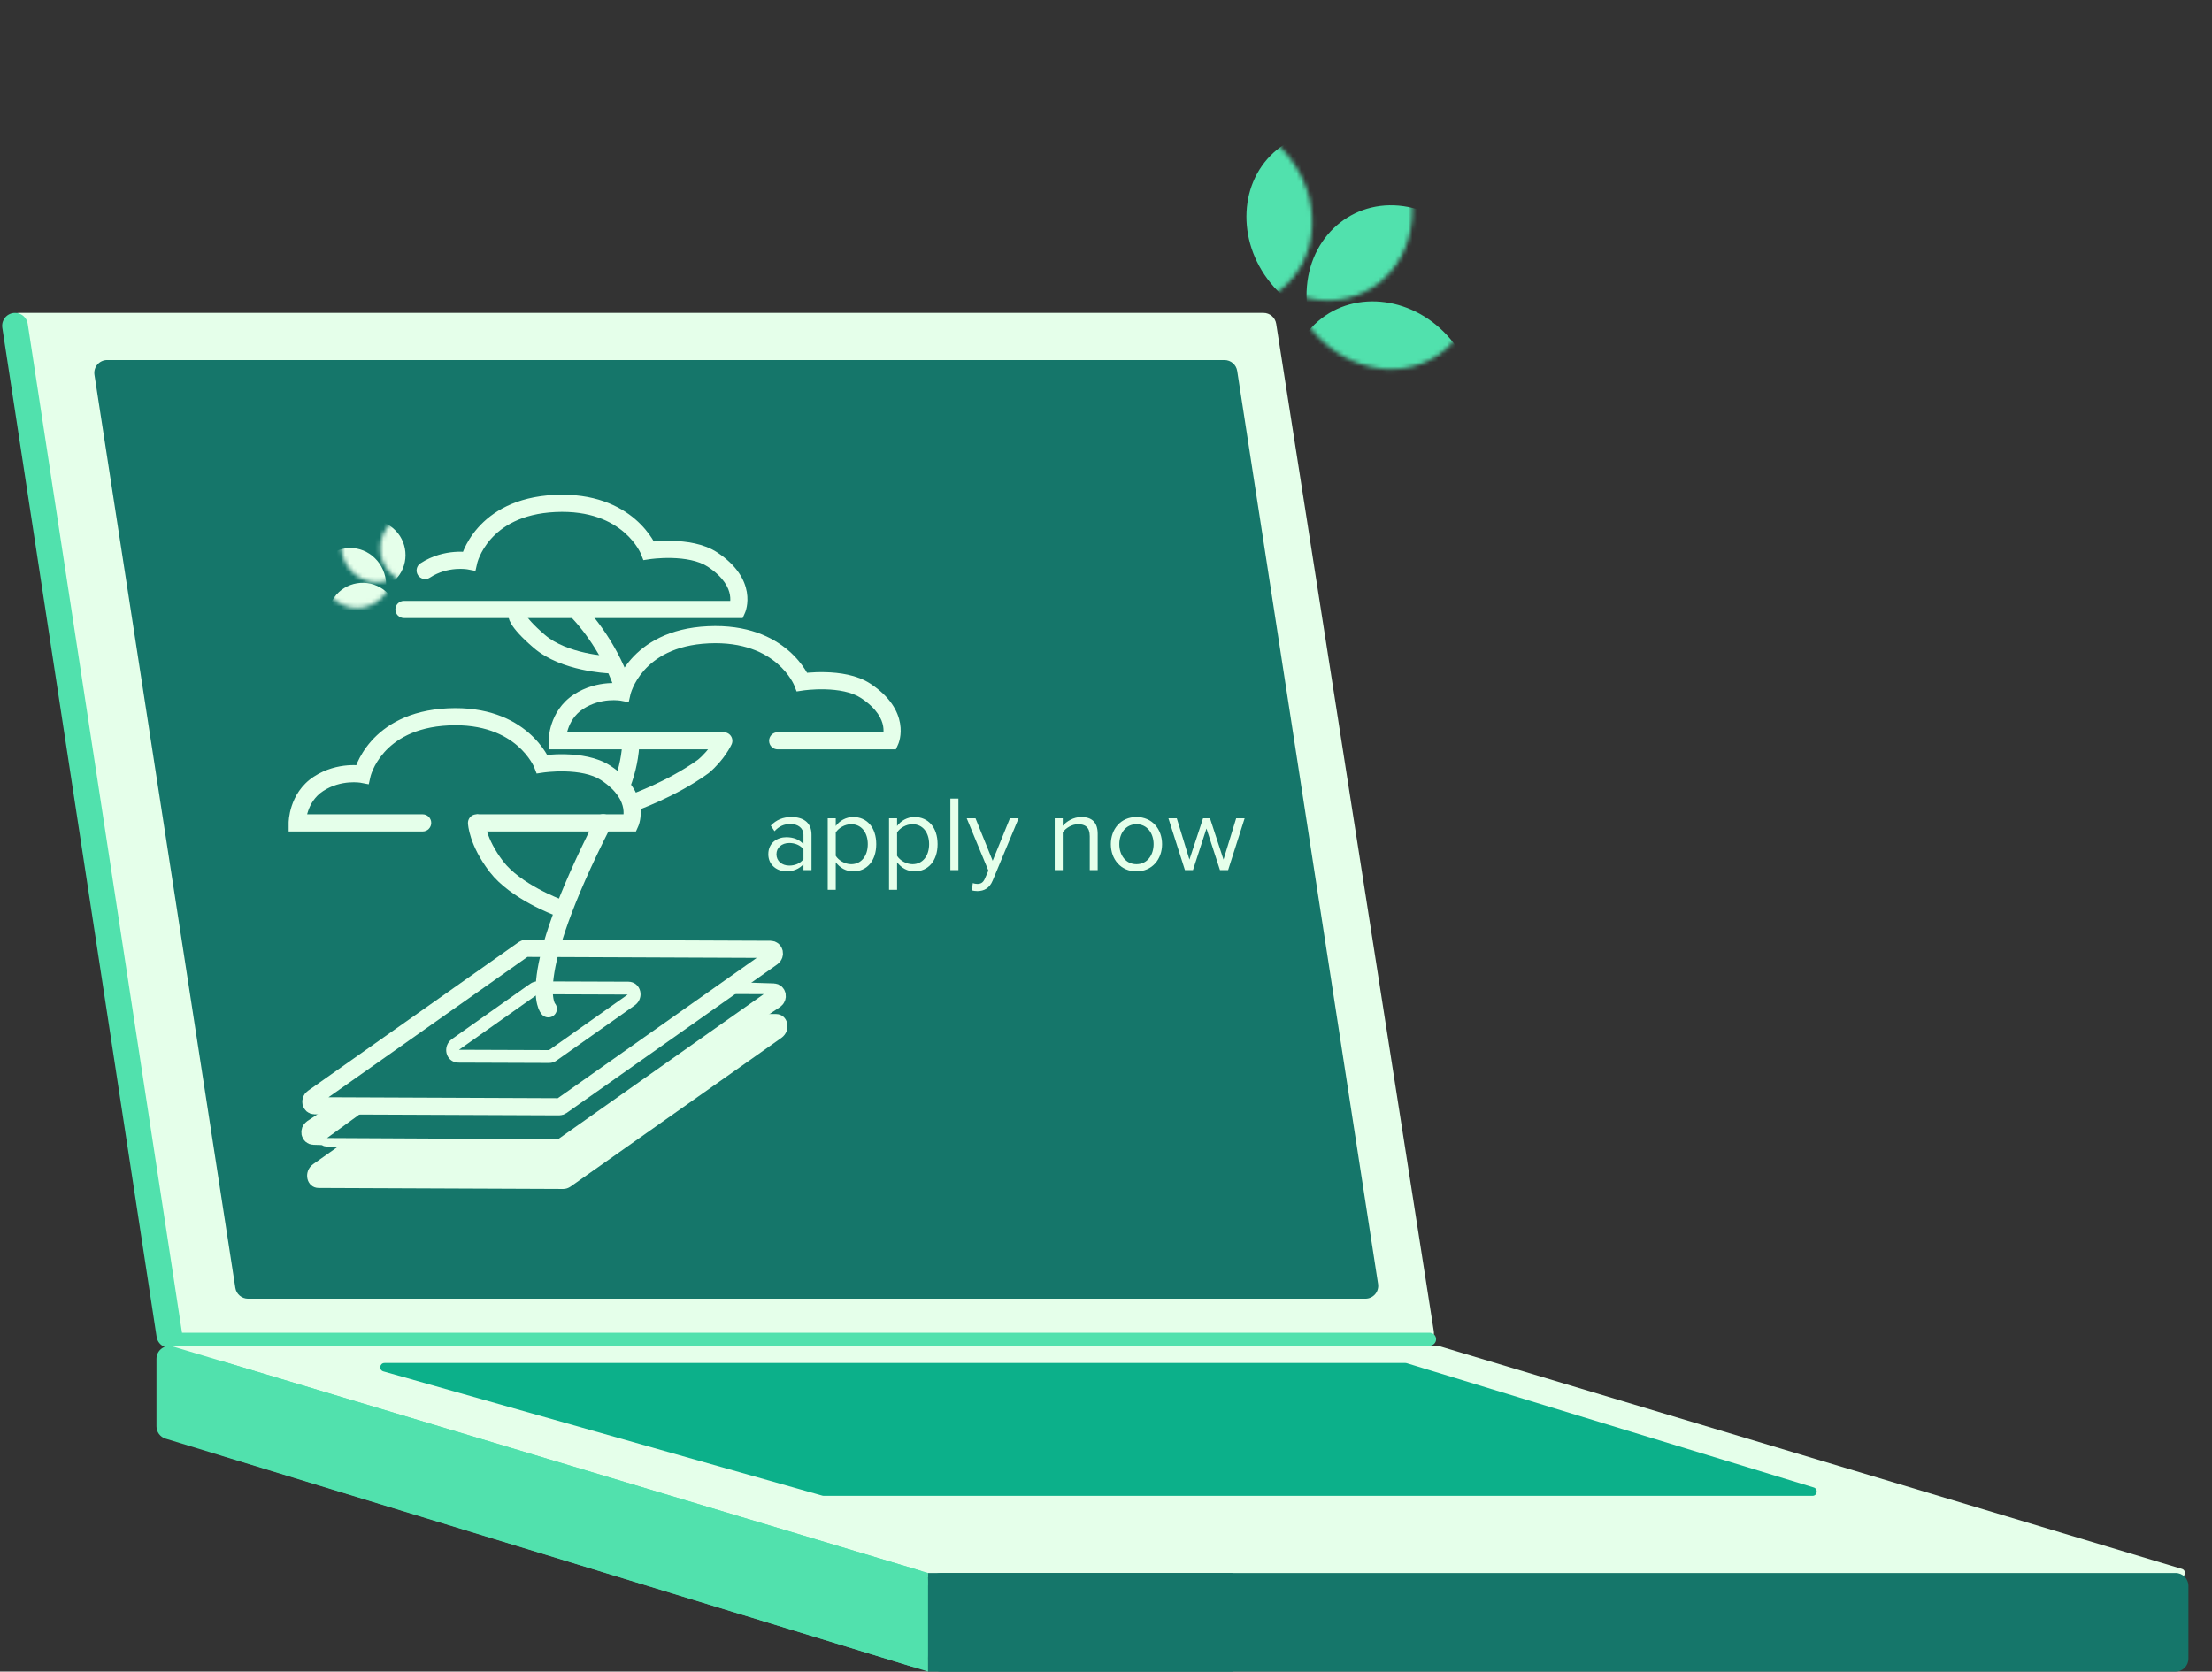 <svg width="516" height="390" viewBox="0 0 516 390" fill="none" xmlns="http://www.w3.org/2000/svg">
<rect x="0" y="0" width="516" height="390" fill="#333333" stroke="none"/>
<mask id="mask0_709_166" style="mask-type:alpha" maskUnits="userSpaceOnUse" x="285" y="23" width="45" height="48">
<ellipse rx="22.855" ry="22.109" transform="matrix(0.086 -0.996 -0.981 -0.193 307.711 46.932)" fill="#C4C4C4"/>
</mask>
<g mask="url(#mask0_709_166)">
<ellipse rx="22.855" ry="22.109" transform="matrix(0.086 -0.996 -0.981 -0.193 326.559 71.053)" fill="#51E1AD"/>
</g>
<mask id="mask1_709_166" style="mask-type:alpha" maskUnits="userSpaceOnUse" x="300" y="41" width="44" height="46">
<ellipse rx="20.802" ry="23.17" transform="matrix(0.76 -0.65 -0.646 -0.763 322.213 63.876)" fill="#C4C4C4"/>
</mask>
<g mask="url(#mask1_709_166)">
<ellipse rx="20.802" ry="23.17" transform="matrix(0.76 -0.65 -0.646 -0.763 322.489 92.573)" fill="#51E1AD"/>
</g>
<mask id="mask2_709_166" style="mask-type:alpha" maskUnits="userSpaceOnUse" x="262" y="27" width="45" height="45">
<ellipse rx="23.171" ry="20.801" transform="matrix(-0.63 -0.777 -0.777 0.63 284.336 49.454)" fill="#C4C4C4"/>
</mask>
<g mask="url(#mask2_709_166)">
<ellipse rx="23.171" ry="20.801" transform="matrix(-0.63 -0.777 -0.777 0.63 312.534 52.888)" fill="#51E1AD"/>
</g>
<path d="M1.557 76.475L39.096 310.484C39.329 311.935 40.579 313.004 42.048 313.009L331.482 313.988C333.328 313.994 334.742 312.348 334.456 310.525L297.702 75.536C297.473 74.076 296.216 73 294.738 73H4.52C2.673 73 1.265 74.652 1.557 76.475Z" fill="#E5FFEA"/>
<path d="M22.033 87.457L54.896 300.457C55.121 301.92 56.38 303 57.861 303H318.502C320.341 303 321.747 301.36 321.467 299.543L288.604 86.543C288.379 85.08 287.12 84 285.639 84H24.998C23.159 84 21.753 85.64 22.033 87.457Z" fill="#15766A"/>
<path d="M39.5 311.449L3.5 76" stroke="#51E1AD" stroke-width="6" stroke-linecap="round"/>
<path d="M39.5 312.449H333.5" stroke="#51E1AD" stroke-width="3" stroke-linecap="round"/>
<path d="M122.231 236.907C122.756 236.536 123.365 236.339 123.974 236.341L181.012 236.578C183.851 236.589 184.716 240.425 182.269 242.151L133.11 276.834C132.586 277.204 131.976 277.402 131.368 277.399L74.33 277.163C71.491 277.151 70.625 273.316 73.073 271.589L122.231 236.907Z" fill="#E5FFEA"/>
<path d="M123.438 229.686L180.45 231.436C181.396 231.465 181.65 232.75 180.819 233.304L130.757 266.67C130.579 266.788 130.374 266.849 130.171 266.843L73.16 265.093C72.214 265.064 71.96 263.778 72.79 263.224L122.853 229.859C123.031 229.74 123.235 229.679 123.438 229.686Z" fill="#E5E5E5" stroke="#E5FFEA" stroke-width="4"/>
<path d="M122.692 230.716L178.245 230.946C179.191 230.95 179.48 232.229 178.664 232.804L130.771 266.594C130.596 266.717 130.392 266.783 130.189 266.782L76.189 266.511C75.251 266.506 74.956 265.246 75.757 264.663L122.098 230.914C122.276 230.785 122.484 230.715 122.692 230.716Z" fill="#15766A" stroke="#E5FFEA" stroke-width="2"/>
<path d="M122.719 221.257L179.756 221.493C180.703 221.497 180.991 222.775 180.176 223.351L131.017 258.034C130.842 258.157 130.639 258.223 130.436 258.222L73.398 257.986C72.452 257.982 72.163 256.704 72.979 256.128L122.138 221.445C122.313 221.322 122.516 221.256 122.719 221.257Z" fill="#15766A" stroke="#E5FFEA" stroke-width="4"/>
<path d="M125.413 230.464L146.578 230.54C147.997 230.545 148.429 232.462 147.205 233.327L128.959 246.214C128.697 246.399 128.392 246.498 128.088 246.497L106.923 246.421C105.504 246.416 105.072 244.499 106.296 243.634L124.542 230.747C124.804 230.562 125.109 230.463 125.413 230.464Z" fill="#15766A" stroke="#E5FFEA" stroke-width="3"/>
<path d="M135.147 143.125C135.147 143.125 141.761 149.902 145.196 159.974M127.911 235.367C127.911 235.367 121.713 229.281 140.708 191.957M145.072 183.104C146.43 179.579 147.071 176.128 147.192 172.824" stroke="#E5FFEA" stroke-width="4" stroke-linecap="round"/>
<path d="M111.16 191.991C111.16 191.991 111.312 196.317 115.79 202.18C120.269 208.042 130.073 211.665 130.073 211.665" stroke="#E5FFEA" stroke-width="4" stroke-linecap="round"/>
<path d="M168.844 172.841C168.844 172.841 167.416 175.981 164.102 178.788C156.564 184.246 147.426 187.388 147.426 187.388" stroke="#E5FFEA" stroke-width="4" stroke-linecap="round"/>
<path d="M120.56 143.277C120.56 143.277 120.017 144.669 125.826 149.661C131.635 154.652 141.944 155.086 141.944 155.086" stroke="#E5FFEA" stroke-width="4" stroke-linecap="round"/>
<path d="M84.494 180.658L84.118 182.623L86.015 182.985L86.444 181.103L84.494 180.658ZM126.464 178.264L124.602 178.994L125.185 180.481L126.764 180.242L126.464 178.264ZM147.05 191.989V193.989H148.347L148.876 192.805L147.05 191.989ZM69.334 191.989H67.334V193.989H69.334V191.989ZM141.305 180.339L140.203 182.008L141.305 180.339ZM98.595 193.989C99.7 193.989 100.595 193.093 100.595 191.989C100.595 190.884 99.7 189.989 98.595 189.989V193.989ZM84.494 180.658C86.444 181.103 86.444 181.104 86.443 181.105C86.443 181.105 86.443 181.106 86.443 181.107C86.443 181.108 86.442 181.109 86.442 181.11C86.442 181.112 86.442 181.113 86.441 181.113C86.441 181.114 86.442 181.112 86.443 181.106C86.446 181.096 86.451 181.075 86.46 181.043C86.477 180.979 86.508 180.873 86.554 180.731C86.646 180.448 86.799 180.021 87.035 179.498C87.508 178.45 88.304 177.027 89.583 175.579C92.1 172.731 96.621 169.625 104.694 169.251L104.509 165.255C95.347 165.68 89.814 169.276 86.586 172.931C84.993 174.734 83.993 176.513 83.389 177.854C83.086 178.525 82.881 179.09 82.748 179.498C82.682 179.703 82.634 179.869 82.601 179.99C82.584 180.051 82.572 180.1 82.562 180.138C82.558 180.156 82.554 180.172 82.551 180.185C82.549 180.191 82.548 180.197 82.547 180.202C82.546 180.204 82.546 180.206 82.545 180.208C82.545 180.209 82.545 180.211 82.544 180.211C82.544 180.213 82.544 180.214 84.494 180.658ZM104.694 169.251C112.793 168.876 117.761 171.451 120.691 173.975C122.175 175.254 123.171 176.55 123.789 177.513C124.098 177.993 124.311 178.388 124.442 178.651C124.507 178.782 124.552 178.881 124.578 178.94C124.592 178.969 124.6 178.989 124.604 178.999C124.606 179.003 124.607 179.005 124.606 179.005C124.606 179.004 124.606 179.003 124.605 179.001C124.605 179.001 124.604 179 124.604 178.998C124.604 178.998 124.603 178.997 124.603 178.996C124.603 178.995 124.602 178.994 126.464 178.264C128.326 177.535 128.326 177.533 128.325 177.532C128.325 177.532 128.325 177.53 128.324 177.529C128.324 177.528 128.323 177.525 128.322 177.523C128.32 177.519 128.318 177.513 128.315 177.507C128.311 177.495 128.304 177.48 128.297 177.463C128.282 177.427 128.263 177.381 128.238 177.324C128.188 177.211 128.116 177.056 128.022 176.866C127.832 176.487 127.549 175.965 127.155 175.351C126.366 174.124 125.128 172.518 123.301 170.944C119.608 167.763 113.644 164.832 104.509 165.255L104.694 169.251ZM69.334 191.989C71.334 191.989 71.334 191.989 71.334 191.99C71.334 191.99 71.334 191.991 71.334 191.992C71.334 191.993 71.334 191.993 71.334 191.994C71.334 191.996 71.334 191.997 71.334 191.998C71.334 191.999 71.334 192 71.334 191.999C71.334 191.997 71.334 191.99 71.334 191.977C71.335 191.953 71.336 191.909 71.34 191.847C71.347 191.722 71.362 191.528 71.394 191.279C71.459 190.778 71.589 190.074 71.851 189.284C72.374 187.702 73.39 185.867 75.377 184.565L73.184 181.219C70.224 183.159 68.766 185.872 68.053 188.028C67.696 189.107 67.517 190.069 67.427 190.767C67.382 191.118 67.359 191.406 67.347 191.615C67.341 191.719 67.337 191.804 67.335 191.867C67.335 191.898 67.334 191.924 67.334 191.945C67.334 191.955 67.334 191.964 67.334 191.971C67.334 191.975 67.334 191.978 67.334 191.981C67.334 191.982 67.334 191.984 67.334 191.985C67.334 191.986 67.334 191.987 67.334 191.987C67.334 191.988 67.334 191.989 69.334 191.989ZM75.377 184.565C77.495 183.177 79.699 182.688 81.4 182.554C82.248 182.486 82.956 182.508 83.441 182.546C83.683 182.564 83.868 182.586 83.984 182.602C84.043 182.611 84.084 182.617 84.107 182.621C84.118 182.623 84.125 182.624 84.127 182.624C84.128 182.624 84.128 182.624 84.126 182.624C84.126 182.624 84.125 182.624 84.123 182.624C84.123 182.623 84.122 182.623 84.121 182.623C84.121 182.623 84.12 182.623 84.12 182.623C84.119 182.623 84.118 182.623 84.494 180.658C84.87 178.694 84.869 178.694 84.868 178.694C84.868 178.693 84.867 178.693 84.866 178.693C84.865 178.693 84.864 178.693 84.863 178.692C84.86 178.692 84.857 178.691 84.854 178.691C84.847 178.69 84.839 178.688 84.83 178.687C84.812 178.683 84.788 178.679 84.76 178.675C84.703 178.665 84.627 178.653 84.531 178.64C84.341 178.614 84.076 178.583 83.747 178.557C83.09 178.507 82.172 178.48 81.084 178.566C78.916 178.738 76.013 179.366 73.184 181.219L75.377 184.565ZM126.464 178.264C126.764 180.242 126.764 180.242 126.763 180.242C126.763 180.242 126.763 180.242 126.763 180.242C126.763 180.242 126.762 180.242 126.762 180.242C126.762 180.242 126.763 180.242 126.764 180.242C126.766 180.242 126.771 180.241 126.778 180.24C126.791 180.238 126.813 180.235 126.843 180.231C126.904 180.222 126.999 180.21 127.123 180.195C127.371 180.165 127.738 180.125 128.198 180.087C129.121 180.011 130.402 179.945 131.836 179.982C134.791 180.059 138.026 180.57 140.203 182.008L142.408 178.67C139.258 176.59 135.072 176.065 131.939 175.983C130.328 175.942 128.898 176.016 127.87 176.101C127.355 176.143 126.937 176.188 126.644 176.224C126.498 176.241 126.382 176.256 126.301 176.268C126.261 176.273 126.229 176.278 126.206 176.281C126.194 176.283 126.185 176.284 126.178 176.285C126.175 176.286 126.172 176.286 126.17 176.286C126.168 176.286 126.167 176.287 126.167 176.287C126.166 176.287 126.166 176.287 126.165 176.287C126.165 176.287 126.164 176.287 126.464 178.264ZM140.203 182.008C144.036 184.539 145.105 186.999 145.378 188.596C145.521 189.431 145.463 190.122 145.376 190.587C145.333 190.82 145.283 190.994 145.249 191.097C145.232 191.148 145.22 191.181 145.215 191.194C145.212 191.201 145.212 191.202 145.213 191.199C145.214 191.197 145.215 191.194 145.217 191.189C145.218 191.187 145.219 191.184 145.221 191.182C145.221 191.18 145.222 191.179 145.223 191.177C145.223 191.176 145.223 191.175 145.224 191.174C145.224 191.173 145.225 191.172 147.05 191.989C148.876 192.805 148.877 192.804 148.877 192.803C148.878 192.802 148.878 192.801 148.879 192.8C148.88 192.798 148.88 192.796 148.881 192.793C148.883 192.789 148.885 192.784 148.888 192.779C148.892 192.769 148.897 192.757 148.903 192.743C148.914 192.716 148.928 192.683 148.943 192.644C148.973 192.566 149.011 192.463 149.052 192.338C149.134 192.087 149.23 191.743 149.308 191.32C149.466 190.475 149.557 189.3 149.321 187.921C148.836 185.089 147.033 181.724 142.408 178.67L140.203 182.008ZM147.05 189.989H111.16V193.989H147.05V189.989ZM98.595 189.989H69.334V193.989H98.595V189.989Z" fill="#E5FFEA"/>
<path d="M145.135 161.508L144.76 163.473L146.657 163.835L147.086 161.953L145.135 161.508ZM187.106 159.115L185.244 159.844L185.827 161.331L187.406 161.092L187.106 159.115ZM207.692 172.839V174.839H208.988L209.518 173.655L207.692 172.839ZM129.975 172.839H127.975V174.839H129.975V172.839ZM201.947 161.189L200.845 162.858L201.947 161.189ZM181.408 170.839C180.304 170.839 179.408 171.734 179.408 172.839C179.408 173.943 180.304 174.839 181.408 174.839V170.839ZM145.135 161.508C147.086 161.953 147.085 161.954 147.085 161.955C147.085 161.955 147.085 161.956 147.085 161.957C147.084 161.958 147.084 161.959 147.084 161.96C147.083 161.962 147.083 161.963 147.083 161.963C147.083 161.964 147.083 161.962 147.085 161.956C147.087 161.946 147.093 161.925 147.101 161.893C147.119 161.829 147.149 161.723 147.195 161.582C147.287 161.298 147.441 160.871 147.677 160.348C148.15 159.3 148.946 157.877 150.225 156.429C152.742 153.581 157.262 150.475 165.335 150.101L165.15 146.105C155.989 146.53 150.456 150.126 147.227 153.781C145.634 155.584 144.635 157.363 144.03 158.704C143.728 159.375 143.522 159.94 143.39 160.348C143.324 160.553 143.276 160.719 143.242 160.84C143.226 160.901 143.213 160.95 143.204 160.988C143.199 161.006 143.195 161.022 143.192 161.035C143.191 161.041 143.189 161.047 143.188 161.052C143.188 161.054 143.187 161.056 143.187 161.058C143.186 161.059 143.186 161.061 143.186 161.061C143.186 161.063 143.185 161.064 145.135 161.508ZM165.335 150.101C173.435 149.726 178.402 152.301 181.332 154.825C182.817 156.104 183.813 157.4 184.431 158.363C184.739 158.843 184.952 159.238 185.083 159.501C185.149 159.632 185.194 159.731 185.22 159.79C185.233 159.82 185.242 159.839 185.245 159.849C185.247 159.853 185.248 159.855 185.248 159.855C185.248 159.854 185.247 159.853 185.247 159.852C185.246 159.851 185.246 159.85 185.245 159.848C185.245 159.848 185.245 159.847 185.245 159.846C185.244 159.845 185.244 159.844 187.106 159.115C188.968 158.385 188.967 158.384 188.967 158.382C188.967 158.382 188.966 158.38 188.966 158.38C188.965 158.378 188.964 158.375 188.963 158.373C188.962 158.369 188.959 158.363 188.957 158.357C188.952 158.345 188.946 158.33 188.939 158.313C188.924 158.277 188.904 158.231 188.879 158.174C188.829 158.061 188.758 157.906 188.663 157.716C188.474 157.337 188.191 156.815 187.796 156.201C187.008 154.974 185.769 153.368 183.943 151.794C180.25 148.613 174.286 145.682 165.15 146.105L165.335 150.101ZM129.975 172.839C131.975 172.839 131.975 172.839 131.975 172.84C131.975 172.84 131.975 172.841 131.975 172.842C131.975 172.843 131.975 172.843 131.975 172.844C131.975 172.846 131.975 172.847 131.975 172.848C131.975 172.849 131.975 172.85 131.975 172.849C131.975 172.847 131.975 172.84 131.976 172.827C131.976 172.803 131.978 172.759 131.981 172.697C131.989 172.572 132.004 172.378 132.036 172.129C132.1 171.628 132.231 170.924 132.492 170.134C133.016 168.552 134.031 166.717 136.018 165.415L133.826 162.07C130.866 164.009 129.408 166.722 128.695 168.878C128.338 169.957 128.159 170.919 128.069 171.617C128.024 171.968 128 172.256 127.988 172.465C127.982 172.569 127.979 172.654 127.977 172.717C127.976 172.748 127.976 172.774 127.975 172.795C127.975 172.805 127.975 172.814 127.975 172.821C127.975 172.825 127.975 172.828 127.975 172.831C127.975 172.832 127.975 172.834 127.975 172.835C127.975 172.836 127.975 172.837 127.975 172.837C127.975 172.838 127.975 172.839 129.975 172.839ZM136.018 165.415C138.137 164.027 140.34 163.539 142.042 163.404C142.89 163.336 143.597 163.359 144.083 163.396C144.325 163.414 144.509 163.436 144.626 163.453C144.685 163.461 144.726 163.467 144.749 163.471C144.76 163.473 144.767 163.474 144.769 163.474C144.77 163.474 144.769 163.474 144.768 163.474C144.767 163.474 144.766 163.474 144.765 163.474C144.764 163.473 144.763 163.473 144.763 163.473C144.762 163.473 144.761 163.473 144.761 163.473C144.761 163.473 144.76 163.473 145.135 161.508C145.511 159.544 145.51 159.544 145.51 159.544C145.509 159.544 145.509 159.543 145.508 159.543C145.507 159.543 145.506 159.543 145.504 159.543C145.502 159.542 145.499 159.542 145.495 159.541C145.489 159.54 145.481 159.538 145.472 159.537C145.454 159.533 145.43 159.529 145.402 159.525C145.345 159.515 145.268 159.503 145.173 159.49C144.983 159.464 144.717 159.433 144.388 159.407C143.732 159.357 142.813 159.33 141.726 159.416C139.558 159.588 136.655 160.216 133.826 162.07L136.018 165.415ZM187.106 159.115C187.406 161.092 187.405 161.092 187.405 161.092C187.405 161.092 187.405 161.092 187.404 161.092C187.404 161.092 187.404 161.092 187.404 161.092C187.404 161.092 187.405 161.092 187.406 161.092C187.408 161.092 187.412 161.091 187.419 161.09C187.433 161.088 187.455 161.085 187.485 161.081C187.546 161.072 187.64 161.06 187.764 161.045C188.013 161.015 188.38 160.975 188.84 160.937C189.762 160.861 191.044 160.795 192.477 160.832C195.433 160.909 198.668 161.42 200.845 162.858L203.049 159.52C199.9 157.44 195.714 156.915 192.581 156.833C190.97 156.792 189.54 156.866 188.512 156.951C187.996 156.993 187.579 157.038 187.286 157.074C187.139 157.091 187.024 157.107 186.943 157.118C186.902 157.123 186.87 157.128 186.847 157.131C186.836 157.133 186.827 157.134 186.82 157.135C186.816 157.136 186.813 157.136 186.811 157.136C186.81 157.137 186.809 157.137 186.808 157.137C186.808 157.137 186.807 157.137 186.807 157.137C186.806 157.137 186.806 157.137 187.106 159.115ZM200.845 162.858C204.678 165.389 205.747 167.849 206.02 169.446C206.163 170.281 206.104 170.972 206.018 171.438C205.974 171.67 205.924 171.844 205.891 171.947C205.874 171.998 205.862 172.031 205.857 172.044C205.854 172.051 205.853 172.052 205.855 172.049C205.856 172.047 205.857 172.044 205.859 172.039C205.86 172.037 205.861 172.035 205.862 172.032C205.863 172.03 205.863 172.029 205.864 172.027C205.865 172.026 205.865 172.025 205.865 172.025C205.866 172.023 205.866 172.022 207.692 172.839C209.518 173.655 209.518 173.654 209.519 173.653C209.519 173.652 209.52 173.651 209.52 173.65C209.521 173.648 209.522 173.646 209.523 173.643C209.525 173.639 209.527 173.634 209.529 173.629C209.534 173.619 209.539 173.607 209.544 173.593C209.556 173.567 209.569 173.533 209.584 173.494C209.615 173.416 209.653 173.313 209.693 173.188C209.775 172.937 209.871 172.593 209.95 172.17C210.108 171.325 210.199 170.15 209.963 168.771C209.478 165.94 207.674 162.575 203.049 159.52L200.845 162.858ZM168.834 170.839H129.975V174.839H168.834V170.839ZM207.692 170.839H181.408V174.839H207.692V170.839Z" fill="#E5FFEA"/>
<path d="M109.389 130.868L109.013 132.833L110.91 133.195L111.339 131.313L109.389 130.868ZM151.359 128.475L149.497 129.204L150.08 130.691L151.659 130.452L151.359 128.475ZM171.946 142.199V144.199H173.242L173.771 143.015L171.946 142.199ZM94.228 140.199C93.124 140.199 92.228 141.094 92.228 142.199C92.228 143.303 93.124 144.199 94.228 144.199V140.199ZM98.079 131.43C97.156 132.035 96.897 133.275 97.503 134.199C98.108 135.122 99.348 135.381 100.272 134.775L98.079 131.43ZM166.201 130.549L165.098 132.218L166.201 130.549ZM109.389 130.868C111.339 131.313 111.339 131.314 111.338 131.315C111.338 131.315 111.338 131.316 111.338 131.317C111.338 131.318 111.337 131.319 111.337 131.32C111.337 131.322 111.337 131.323 111.336 131.323C111.336 131.324 111.337 131.322 111.338 131.317C111.341 131.306 111.346 131.285 111.355 131.253C111.372 131.189 111.403 131.083 111.449 130.942C111.541 130.658 111.694 130.231 111.93 129.708C112.403 128.66 113.199 127.237 114.478 125.789C116.995 122.941 121.516 119.835 129.589 119.461L129.404 115.465C120.242 115.89 114.709 119.486 111.481 123.141C109.888 124.944 108.888 126.723 108.284 128.064C107.981 128.735 107.776 129.3 107.643 129.709C107.577 129.913 107.529 130.079 107.496 130.2C107.479 130.261 107.467 130.31 107.457 130.348C107.453 130.366 107.449 130.382 107.446 130.395C107.444 130.401 107.443 130.407 107.442 130.412C107.441 130.414 107.441 130.416 107.44 130.419C107.44 130.42 107.44 130.421 107.439 130.421C107.439 130.423 107.439 130.424 109.389 130.868ZM129.589 119.461C137.688 119.086 142.656 121.661 145.586 124.185C147.071 125.464 148.066 126.76 148.684 127.723C148.993 128.203 149.206 128.598 149.337 128.861C149.402 128.992 149.447 129.091 149.474 129.15C149.487 129.18 149.495 129.199 149.499 129.209C149.501 129.213 149.502 129.215 149.501 129.215C149.501 129.214 149.501 129.213 149.5 129.212C149.5 129.211 149.499 129.21 149.499 129.208C149.499 129.208 149.498 129.207 149.498 129.207C149.498 129.205 149.497 129.204 151.359 128.475C153.221 127.745 153.221 127.744 153.22 127.742C153.22 127.742 153.22 127.741 153.219 127.74C153.219 127.738 153.218 127.736 153.217 127.733C153.215 127.729 153.213 127.723 153.21 127.717C153.206 127.705 153.199 127.69 153.192 127.673C153.177 127.637 153.158 127.591 153.133 127.534C153.083 127.421 153.011 127.266 152.917 127.076C152.727 126.697 152.444 126.175 152.05 125.561C151.261 124.334 150.023 122.728 148.196 121.154C144.503 117.973 138.539 115.043 129.404 115.465L129.589 119.461ZM171.946 140.199H94.228V144.199H171.946V140.199ZM100.272 134.775C102.39 133.387 104.594 132.899 106.295 132.764C107.143 132.697 107.851 132.719 108.336 132.756C108.578 132.774 108.763 132.796 108.88 132.813C108.938 132.821 108.979 132.827 109.002 132.831C109.013 132.833 109.02 132.834 109.022 132.834C109.023 132.835 109.023 132.835 109.021 132.834C109.021 132.834 109.02 132.834 109.018 132.834C109.018 132.834 109.017 132.833 109.016 132.833C109.016 132.833 109.015 132.833 109.015 132.833C109.014 132.833 109.013 132.833 109.389 130.868C109.765 128.904 109.764 128.904 109.763 128.904C109.763 128.904 109.762 128.903 109.761 128.903C109.76 128.903 109.759 128.903 109.758 128.903C109.755 128.902 109.752 128.902 109.749 128.901C109.742 128.9 109.734 128.898 109.725 128.897C109.707 128.893 109.684 128.889 109.655 128.885C109.598 128.875 109.522 128.863 109.426 128.85C109.236 128.824 108.971 128.793 108.642 128.767C107.985 128.717 107.067 128.69 105.979 128.776C103.811 128.948 100.908 129.576 98.079 131.43L100.272 134.775ZM151.359 128.475C151.659 130.452 151.659 130.452 151.658 130.452C151.658 130.452 151.658 130.452 151.658 130.452C151.658 130.452 151.657 130.452 151.657 130.452C151.657 130.452 151.658 130.452 151.659 130.452C151.661 130.452 151.666 130.451 151.673 130.45C151.686 130.448 151.708 130.445 151.738 130.441C151.799 130.432 151.894 130.42 152.018 130.405C152.266 130.375 152.633 130.335 153.093 130.297C154.016 130.221 155.297 130.155 156.731 130.192C159.686 130.269 162.921 130.78 165.098 132.218L167.303 128.88C164.153 126.8 159.967 126.275 156.834 126.193C155.223 126.152 153.793 126.226 152.765 126.311C152.25 126.353 151.832 126.399 151.539 126.434C151.393 126.451 151.277 126.467 151.196 126.478C151.156 126.483 151.124 126.488 151.101 126.491C151.089 126.493 151.08 126.494 151.073 126.495C151.07 126.496 151.067 126.496 151.065 126.496C151.063 126.497 151.062 126.497 151.062 126.497C151.061 126.497 151.061 126.497 151.06 126.497C151.06 126.497 151.059 126.497 151.359 128.475ZM165.098 132.218C168.931 134.749 170 137.209 170.273 138.806C170.416 139.641 170.358 140.332 170.271 140.798C170.228 141.03 170.178 141.204 170.144 141.307C170.127 141.358 170.115 141.391 170.11 141.404C170.107 141.411 170.107 141.412 170.108 141.409C170.109 141.407 170.11 141.404 170.112 141.399C170.113 141.397 170.114 141.395 170.116 141.392C170.116 141.39 170.117 141.389 170.118 141.387C170.118 141.386 170.119 141.385 170.119 141.385C170.119 141.383 170.12 141.382 171.946 142.199C173.771 143.015 173.772 143.014 173.772 143.013C173.773 143.012 173.773 143.011 173.774 143.01C173.775 143.008 173.775 143.006 173.776 143.004C173.778 142.999 173.78 142.994 173.783 142.989C173.787 142.979 173.792 142.967 173.798 142.953C173.809 142.927 173.823 142.893 173.838 142.854C173.868 142.776 173.906 142.673 173.947 142.548C174.029 142.297 174.125 141.953 174.203 141.53C174.361 140.685 174.452 139.51 174.216 138.131C173.731 135.3 171.928 131.935 167.303 128.88L165.098 132.218Z" fill="#E5FFEA"/>
<mask id="mask3_709_166" style="mask-type:alpha" maskUnits="userSpaceOnUse" x="79" y="118" width="18" height="18">
<ellipse cx="87.797" cy="127.318" rx="8.548" ry="8.201" transform="rotate(-102.768 87.797 127.318)" fill="#C4C4C4"/>
</mask>
<g mask="url(#mask3_709_166)">
<ellipse cx="81.87" cy="136.387" rx="8.548" ry="8.201" transform="rotate(-102.768 81.87 136.387)" fill="#E5FFEA"/>
</g>
<mask id="mask4_709_166" style="mask-type:alpha" maskUnits="userSpaceOnUse" x="75" y="125" width="17" height="17">
<circle cx="83.278" cy="133.643" r="8.201" transform="rotate(-144.34 83.278 133.643)" fill="#C4C4C4"/>
</mask>
<g mask="url(#mask4_709_166)">
<circle cx="84.612" cy="144.181" r="8.201" transform="rotate(-144.34 84.612 144.181)" fill="#E5FFEA"/>
</g>
<mask id="mask5_709_166" style="mask-type:alpha" maskUnits="userSpaceOnUse" x="88" y="119" width="18" height="18">
<circle cx="96.895" cy="127.92" r="8.201" transform="rotate(-55.682 96.895 127.92)" fill="#C4C4C4"/>
</mask>
<g mask="url(#mask5_709_166)">
<circle cx="86.391" cy="129.501" r="8.201" transform="rotate(-55.682 86.391 129.501)" fill="#E5FFEA"/>
</g>
<path d="M215.209 366.876L60.289 320.876C56.971 319.891 57.682 315 61.143 315H333.937C334.227 315 334.514 315.042 334.791 315.124L489.711 361.124C493.029 362.109 492.318 367 488.857 367H216.063C215.773 367 215.486 366.958 215.209 366.876Z" fill="#E5FFEA"/>
<path d="M213.34 367.958L40.025 315.958C38.922 315.627 39.161 314 40.313 314H335.372C335.47 314 335.566 314.014 335.66 314.042L508.975 366.042C510.078 366.373 509.839 368 508.687 368H213.628C213.53 368 213.433 367.986 213.34 367.958Z" fill="#E5FFEA"/>
<path d="M191.866 348.962L89.431 319.962C88.314 319.646 88.542 318 89.703 318H327.851C327.95 318 328.048 318.015 328.143 318.044L423.094 347.044C424.193 347.379 423.951 349 422.802 349H192.139C192.047 349 191.955 348.987 191.866 348.962Z" fill="#0CB08A"/>
<path d="M36.5 317.032C36.5 315.023 38.437 313.581 40.362 314.159L214.362 366.359C215.631 366.739 216.5 367.907 216.5 369.232V385.946C216.5 387.962 214.551 389.405 212.623 388.815L38.623 335.649C37.362 335.263 36.5 334.099 36.5 332.78V317.032Z" fill="#51E1AD"/>
<path d="M51.5 317.5L216.5 367V390L51.5 339.5V317.5Z" fill="#51E1AD"/>
<path d="M216.5 370C216.5 368.343 217.843 367 219.5 367H507.5C509.157 367 510.5 368.343 510.5 370V387C510.5 388.657 509.157 390 507.5 390H219.5C217.843 390 216.5 388.657 216.5 387V370Z" fill="#15766A"/>
<path d="M216.5 367H287.5V390H216.5V367Z" fill="#15766A"/>
<path d="M189.3 203V194.7C189.3 191.775 187.2 190.625 184.625 190.625C182.65 190.625 181.1 191.275 179.8 192.625L180.675 193.925C181.75 192.75 182.925 192.25 184.375 192.25C186.125 192.25 187.425 193.175 187.425 194.775V196.95C186.45 195.85 185.075 195.325 183.425 195.325C181.375 195.325 179.225 196.575 179.225 199.3C179.225 201.925 181.4 203.3 183.425 203.3C185.05 203.3 186.45 202.725 187.425 201.625V203H189.3ZM184.125 201.95C182.35 201.95 181.125 200.85 181.125 199.3C181.125 197.775 182.35 196.675 184.125 196.675C185.425 196.675 186.7 197.175 187.425 198.15V200.45C186.7 201.45 185.425 201.95 184.125 201.95ZM199.033 203.3C202.208 203.3 204.408 200.85 204.408 196.95C204.408 193.025 202.208 190.625 199.033 190.625C197.333 190.625 195.833 191.5 194.958 192.725V190.925H193.083V207.6H194.958V201.175C195.958 202.5 197.383 203.3 199.033 203.3ZM198.558 201.625C197.083 201.625 195.608 200.725 194.958 199.675V194.225C195.608 193.175 197.083 192.3 198.558 192.3C200.983 192.3 202.433 194.275 202.433 196.95C202.433 199.625 200.983 201.625 198.558 201.625ZM213.34 203.3C216.515 203.3 218.715 200.85 218.715 196.95C218.715 193.025 216.515 190.625 213.34 190.625C211.64 190.625 210.14 191.5 209.265 192.725V190.925H207.39V207.6H209.265V201.175C210.265 202.5 211.69 203.3 213.34 203.3ZM212.865 201.625C211.39 201.625 209.915 200.725 209.265 199.675V194.225C209.915 193.175 211.39 192.3 212.865 192.3C215.29 192.3 216.74 194.275 216.74 196.95C216.74 199.625 215.29 201.625 212.865 201.625ZM223.571 203V186.325H221.696V203H223.571ZM226.662 207.725C226.987 207.825 227.612 207.9 228.012 207.9C229.612 207.875 230.837 207.2 231.562 205.45L237.612 190.925H235.587L231.562 200.825L227.562 190.925H225.512L230.562 203.125L229.762 204.95C229.337 205.95 228.787 206.225 227.962 206.225C227.662 206.225 227.212 206.15 226.937 206.025L226.662 207.725ZM256.062 203V194.525C256.062 191.9 254.737 190.625 252.237 190.625C250.412 190.625 248.762 191.65 247.912 192.675V190.925H246.037V203H247.912V194.175C248.637 193.2 250.012 192.3 251.487 192.3C253.112 192.3 254.212 192.95 254.212 195.1V203H256.062ZM265.106 203.3C268.781 203.3 271.081 200.45 271.081 196.95C271.081 193.45 268.781 190.625 265.106 190.625C261.431 190.625 259.131 193.45 259.131 196.95C259.131 200.45 261.431 203.3 265.106 203.3ZM265.106 201.625C262.531 201.625 261.106 199.425 261.106 196.95C261.106 194.5 262.531 192.3 265.106 192.3C267.681 192.3 269.106 194.5 269.106 196.95C269.106 199.425 267.681 201.625 265.106 201.625ZM286.488 203L290.338 190.925H288.363L285.413 200.55L282.263 190.925H280.638L277.463 200.55L274.513 190.925H272.563L276.413 203H278.288L281.438 193.3L284.588 203H286.488Z" fill="#E5FFEA"/>
</svg>

